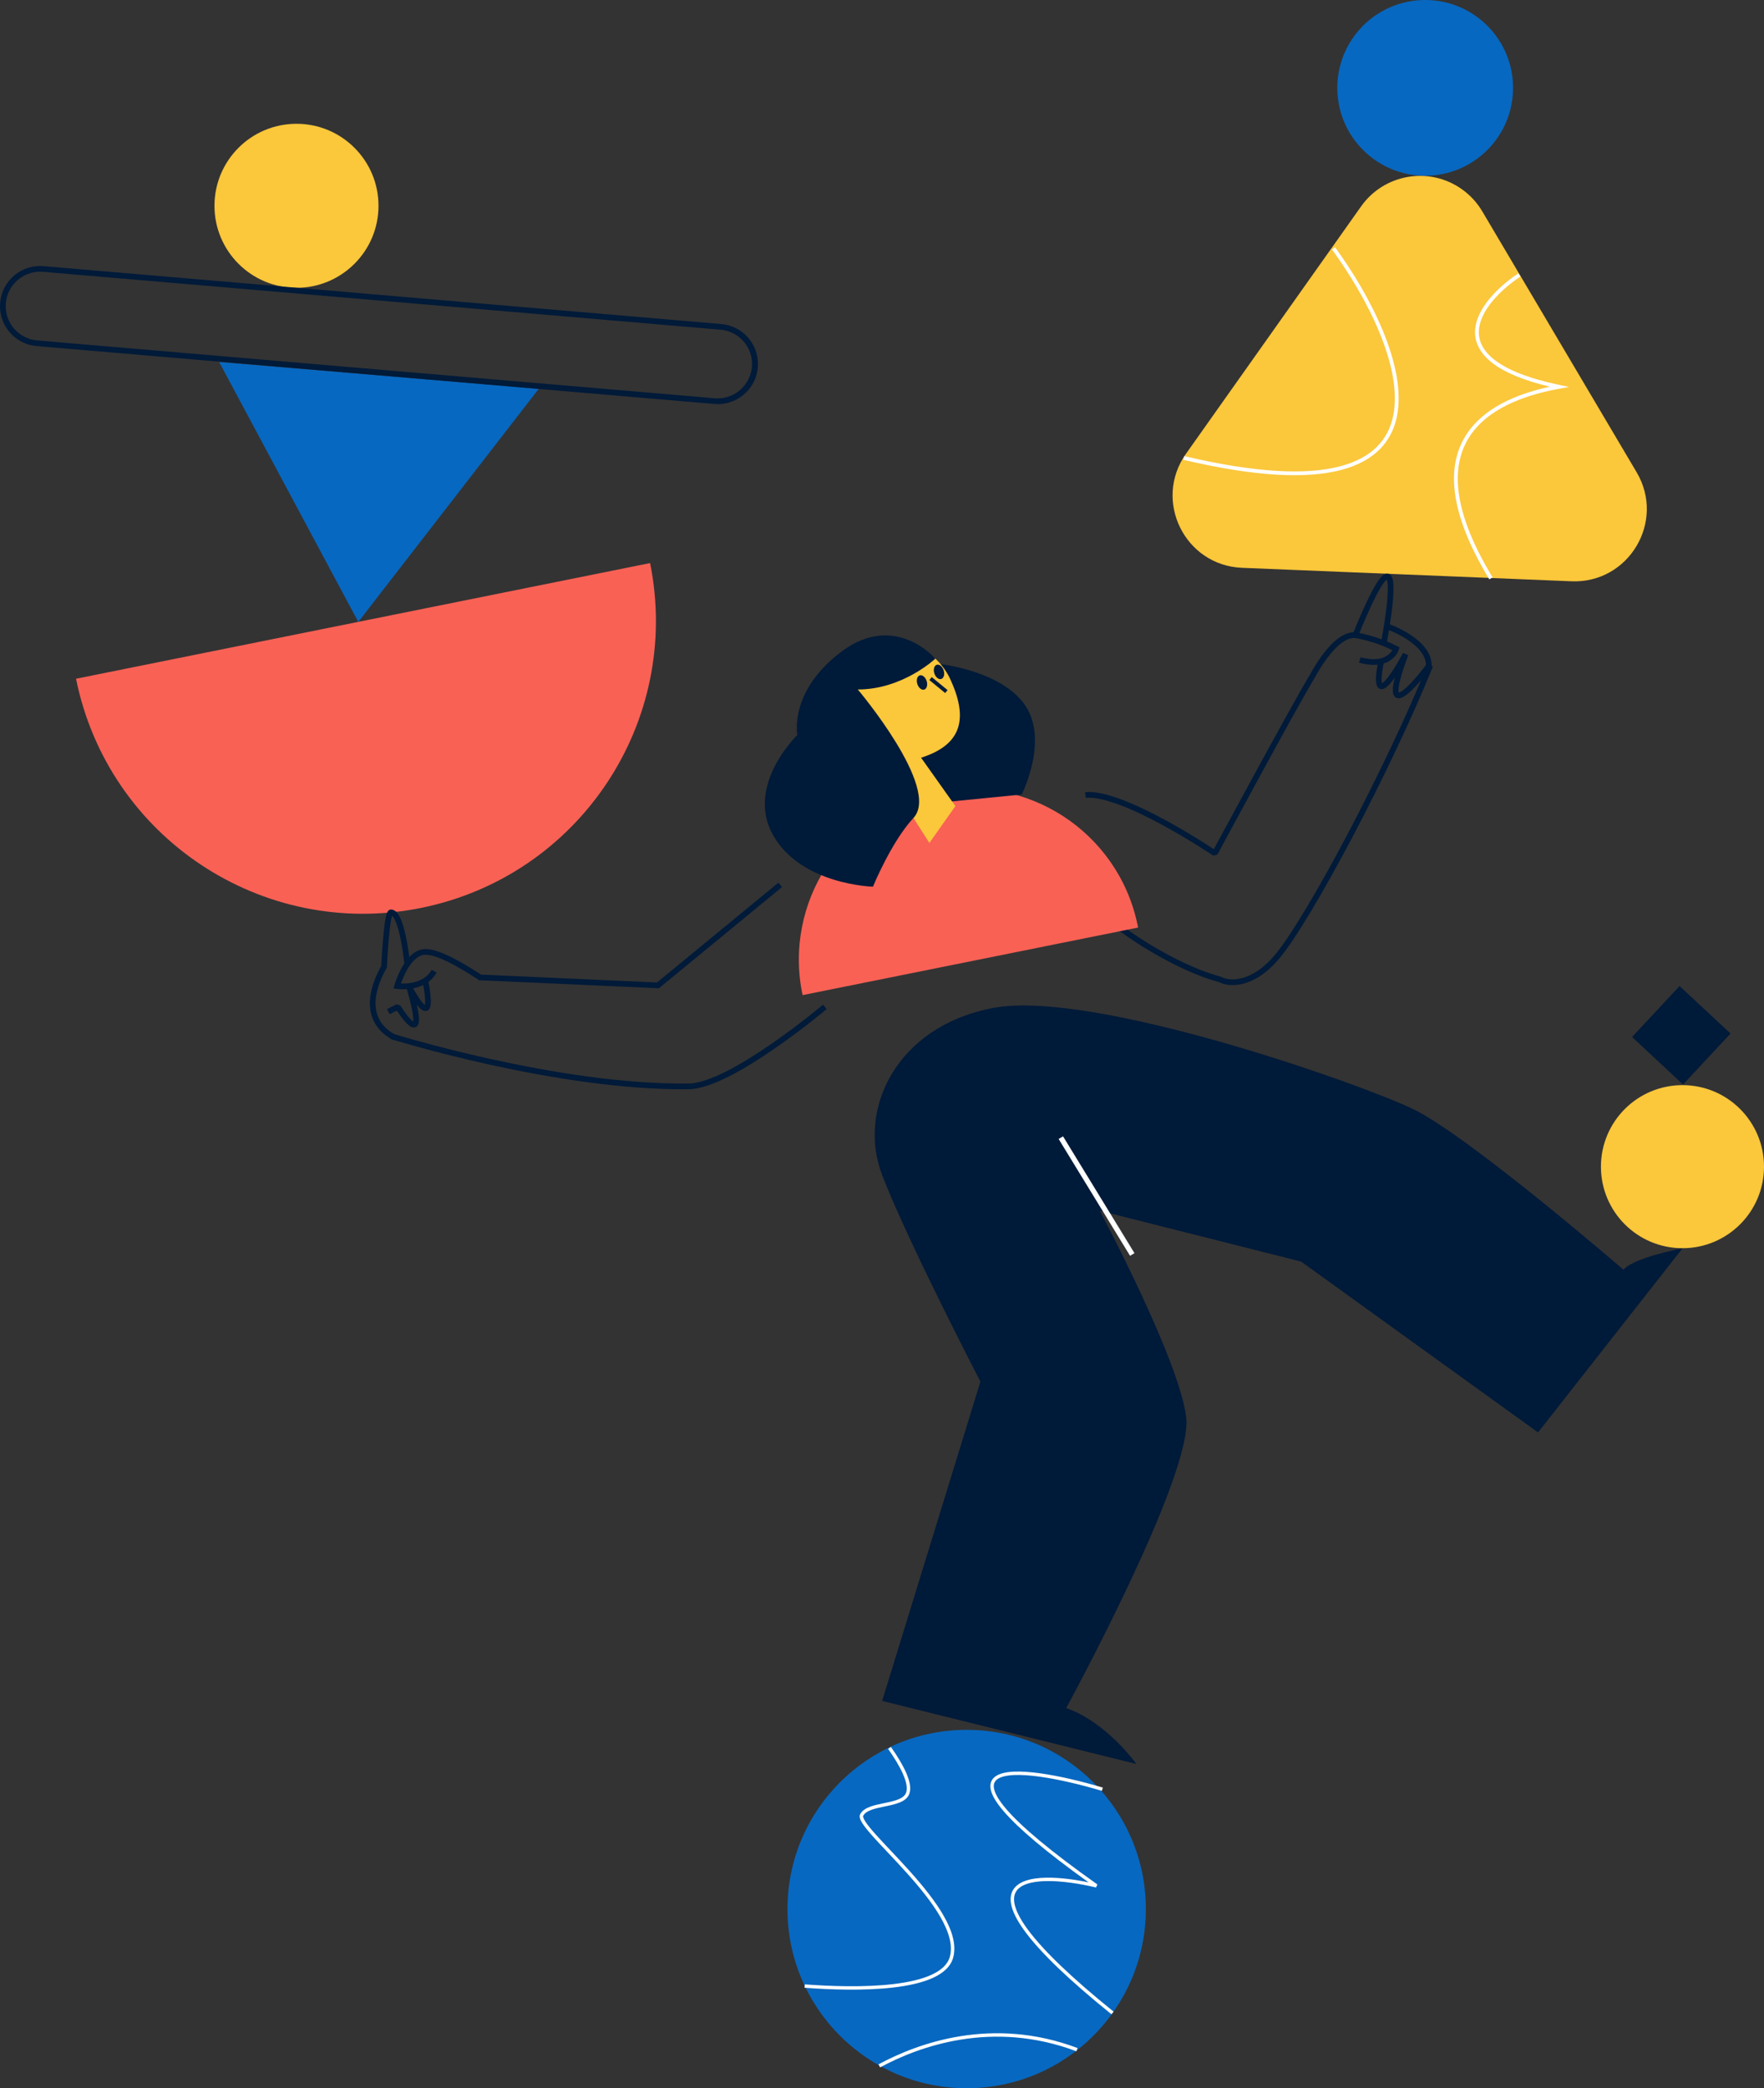 <svg width="240" height="284" viewBox="0 0 240 284" fill="none" xmlns="http://www.w3.org/2000/svg">
<rect x="0" y="0" width="240" height="284" fill="#333333" stroke="none"/>
<path d="M131.519 284C144.983 284 155.898 273.089 155.898 259.63C155.898 246.17 144.983 235.26 131.519 235.26C118.054 235.26 107.139 246.17 107.139 259.63C107.139 273.089 118.054 284 131.519 284Z" fill="#0768C1"/>
<path fill-rule="evenodd" clip-rule="evenodd" d="M123.774 242.59C123.863 243.073 123.864 243.527 123.73 243.922C123.539 244.501 123.052 244.86 122.48 245.107C121.908 245.354 121.207 245.507 120.524 245.648C120.471 245.659 120.419 245.67 120.366 245.681C119.729 245.812 119.113 245.94 118.594 246.127C118.03 246.33 117.632 246.588 117.442 246.947C117.427 246.976 117.412 247.049 117.462 247.204C117.511 247.354 117.611 247.546 117.764 247.78C118.07 248.245 118.559 248.834 119.179 249.524C119.737 250.146 120.394 250.842 121.104 251.596C121.18 251.677 121.256 251.757 121.333 251.839C122.131 252.685 122.987 253.598 123.838 254.548C125.536 256.447 127.219 258.508 128.368 260.51C129.512 262.503 130.153 264.487 129.69 266.212L129.69 266.212C129.351 267.472 128.298 268.375 126.868 269.017C125.436 269.66 123.589 270.059 121.585 270.295C117.573 270.767 112.872 270.589 109.461 270.335L109.496 269.876C112.899 270.13 117.564 270.305 121.529 269.838C123.513 269.605 125.306 269.212 126.674 268.598C128.045 267.983 128.951 267.163 129.238 266.094C129.653 264.55 129.09 262.703 127.961 260.736C126.837 258.777 125.18 256.746 123.487 254.853C122.641 253.907 121.789 252.998 120.991 252.152C120.914 252.07 120.838 251.989 120.762 251.909C120.052 251.156 119.391 250.455 118.829 249.829C118.208 249.137 117.698 248.526 117.372 248.029C117.209 247.781 117.085 247.55 117.017 247.344C116.952 247.143 116.928 246.924 117.028 246.735C117.3 246.22 117.836 245.91 118.434 245.695C118.986 245.495 119.635 245.362 120.263 245.232C120.318 245.22 120.373 245.209 120.428 245.198C121.118 245.055 121.772 244.91 122.292 244.686C122.812 244.461 123.155 244.177 123.286 243.779L123.287 243.777C123.387 243.481 123.395 243.111 123.314 242.672C123.234 242.235 123.067 241.744 122.832 241.217C122.362 240.161 121.632 238.986 120.827 237.843L121.21 237.58C122.023 238.734 122.772 239.937 123.26 241.032C123.503 241.579 123.684 242.106 123.774 242.59Z" fill="white"/>
<path fill-rule="evenodd" clip-rule="evenodd" d="M146.448 278.973C135.003 274.656 125.038 278.304 119.742 281.163L119.523 280.753C124.878 277.862 134.989 274.154 146.611 278.538L146.448 278.973Z" fill="white"/>
<path d="M201.666 28.739L222.669 64.224C226.642 70.929 221.595 79.375 213.802 79.055L168.98 77.222C161.186 76.904 156.855 68.079 161.354 61.717L185.186 28.063C188.329 23.635 194.469 22.593 198.898 25.735C200.02 26.531 200.965 27.553 201.666 28.739Z" fill="#FBC73B"/>
<path fill-rule="evenodd" clip-rule="evenodd" d="M183.956 113.938C180.06 121.312 176.356 127.547 174.193 130.192C170.723 134.436 167.292 134.316 165.858 133.573C160.417 132.084 154.564 128.305 152.311 126.6L152.778 125.983C155.004 127.668 160.789 131.394 166.102 132.838L166.145 132.85L166.185 132.871C167.191 133.415 170.265 133.773 173.594 129.702C175.701 127.125 179.372 120.957 183.271 113.577C187.165 106.208 191.267 97.669 194.237 90.372L194.954 90.664C191.972 97.99 187.858 106.554 183.956 113.938Z" fill="#001A39"/>
<path fill-rule="evenodd" clip-rule="evenodd" d="M165.626 116.23C165.626 116.23 165.626 116.23 165.286 116.046C165.069 116.367 165.069 116.367 165.069 116.367L165.06 116.361L165.034 116.343C165.011 116.328 164.976 116.305 164.93 116.274C164.839 116.213 164.704 116.124 164.53 116.01C164.182 115.783 163.678 115.458 163.058 115.069C161.816 114.292 160.108 113.261 158.239 112.246C156.37 111.229 154.347 110.232 152.476 109.519C150.59 108.8 148.913 108.391 147.71 108.499L147.641 107.728C149.031 107.604 150.85 108.071 152.752 108.796C154.668 109.526 156.724 110.541 158.609 111.566C160.495 112.592 162.218 113.631 163.468 114.414C164.094 114.805 164.602 115.133 164.953 115.363C165.024 115.409 165.089 115.451 165.146 115.489C165.22 115.354 165.312 115.183 165.421 114.981C165.725 114.417 166.163 113.607 166.695 112.624C167.759 110.658 169.202 107.997 170.717 105.218C173.744 99.669 177.068 93.634 178.227 91.752L178.886 92.157C177.741 94.017 174.429 100.028 171.397 105.589C169.882 108.366 168.44 111.026 167.376 112.992C166.844 113.975 166.406 114.785 166.102 115.348C165.95 115.63 165.831 115.851 165.75 116L165.627 116.229L165.626 116.23ZM165.286 116.046L165.069 116.367L165.626 116.23L165.286 116.046Z" fill="#001A39"/>
<path d="M228.907 169.756C235.033 169.756 240 164.792 240 158.667C240 152.543 235.033 147.578 228.907 147.578C222.78 147.578 217.814 152.543 217.814 158.667C217.814 164.792 222.78 169.756 228.907 169.756Z" fill="#FBC73B"/>
<path d="M193.904 23.901C200.506 23.901 205.858 18.55 205.858 11.95C205.858 5.35 200.506 0 193.904 0C187.301 0 181.948 5.35 181.948 11.95C181.948 18.55 187.301 23.901 193.904 23.901Z" fill="#0768C1"/>
<path d="M40.338 39.142C46.5 39.142 51.496 34.148 51.496 27.988C51.496 21.828 46.5 16.835 40.338 16.835C34.176 16.835 29.18 21.828 29.18 27.988C29.18 34.148 34.176 39.142 40.338 39.142Z" fill="#FBC73B"/>
<path d="M48.748 84.582L29.817 49.231L73.302 52.874L48.748 84.582Z" fill="#0768C1"/>
<path d="M88.449 76.577C92.793 98.136 78.834 119.136 57.267 123.481C35.7 127.824 14.692 113.87 10.345 92.308L88.449 76.577Z" fill="#F96155"/>
<path d="M109.196 135.336C106.536 122.759 114.58 110.409 127.159 107.753C139.738 105.096 152.095 113.135 154.753 125.709C154.784 125.856 154.812 126.001 154.841 126.148L109.196 135.336Z" fill="#F96155"/>
<path d="M127.685 90.286C127.685 90.286 136.085 91.106 139.429 95.856C142.772 100.607 139.006 108.052 139.006 108.052L120.116 109.921L127.685 90.286Z" fill="#001A39"/>
<path d="M126.447 114.641L118.565 102.314C118.565 102.314 113.339 102.603 112.374 99.291C111.409 95.98 115.116 95.549 115.116 95.549C115.116 95.549 114.216 90.771 118.305 87.975C122.394 85.18 127.592 88.726 129.259 92.303C131.72 97.587 130.998 101.254 125.317 103.049L129.986 109.628" fill="#FBC73B"/>
<path fill-rule="evenodd" clip-rule="evenodd" d="M128.592 94.253L126.44 92.484L126.768 92.085L128.92 93.854L128.592 94.253Z" fill="#001A39"/>
<path d="M124.277 111.247C128.057 107.195 116.708 93.77 116.708 93.77C122.843 93.77 127.265 89.569 127.265 89.569C127.265 89.569 121.772 83.178 114.523 88.594C107.274 94.01 108.481 99.959 108.481 99.959C108.481 99.959 101.368 106.822 105.181 113.583C108.994 120.345 118.767 120.59 118.767 120.59C118.767 120.59 121.274 114.465 124.277 111.247Z" fill="#001A39"/>
<path d="M128.063 92.342C128.413 92.231 128.559 91.708 128.389 91.175C128.219 90.641 127.797 90.3 127.447 90.411C127.096 90.523 126.95 91.046 127.121 91.579C127.291 92.112 127.713 92.454 128.063 92.342Z" fill="#001A39"/>
<path d="M125.749 93.784C126.099 93.673 126.245 93.15 126.074 92.616C125.904 92.083 125.483 91.741 125.132 91.853C124.782 91.965 124.636 92.487 124.806 93.021C124.977 93.554 125.398 93.896 125.749 93.784Z" fill="#001A39"/>
<path d="M228.514 134.101L222.05 141.032L228.984 147.493L235.448 140.562L228.514 134.101Z" fill="#001A39"/>
<path d="M120.019 231.326L154.608 239.902C154.608 239.902 150.595 234.231 145.061 232.295C145.061 232.295 162.356 200.611 161.386 192.737C160.417 184.862 149.625 164.658 149.625 164.658L177.022 171.573L209.259 194.811L228.907 169.776C228.907 169.776 222.265 171.021 220.882 172.681C220.882 172.681 199.714 154.411 192.242 150.826C184.77 147.242 148.7 134.598 135.241 137.063C122.027 139.485 116.562 150.826 120.021 159.818C123.479 168.81 133.39 187.896 133.39 187.896L120.019 231.326Z" fill="#001A39"/>
<path fill-rule="evenodd" clip-rule="evenodd" d="M153.75 170.788L144.031 154.898L144.631 154.541L154.35 170.431L153.75 170.788Z" fill="white"/>
<path d="M5.469 36.179V36.953C5.603 36.953 5.727 36.953 5.874 36.968L98.035 44.839C100.61 45.058 102.522 47.322 102.302 49.896C102.302 49.898 102.302 49.898 102.302 49.901C102.086 52.315 100.068 54.169 97.643 54.184C97.509 54.184 97.385 54.184 97.238 54.166L5.077 46.298C2.5 46.09 0.58 43.83 0.789 41.254C0.988 38.819 3.026 36.947 5.469 36.953V36.179ZM5.469 36.179C2.456 36.171 0.008 38.608 2.05201e-05 41.62C-0.008 44.465 2.175 46.837 5.013 47.069L97.182 54.938C97.339 54.95 97.496 54.958 97.651 54.958C100.664 54.966 103.115 52.532 103.123 49.519C103.13 46.672 100.948 44.297 98.11 44.068L5.936 36.197C5.776 36.184 5.621 36.179 5.464 36.179H5.469Z" fill="#001A39"/>
<path fill-rule="evenodd" clip-rule="evenodd" d="M106.395 120.641L89.645 134.406L65.107 133.309L65.142 132.536L89.383 133.62L105.903 120.044L106.395 120.641Z" fill="#001A39"/>
<path fill-rule="evenodd" clip-rule="evenodd" d="M99.221 146.369C97.209 147.39 95.263 148.112 93.727 148.132C84.706 148.252 74.538 146.535 66.639 144.794C62.687 143.923 59.296 143.044 56.894 142.384C55.693 142.053 54.738 141.777 54.083 141.583C53.756 141.487 53.504 141.41 53.333 141.358C53.247 141.332 53.182 141.312 53.139 141.299L53.089 141.283L53.072 141.278C53.072 141.278 53.072 141.278 53.188 140.909C53.303 140.54 53.303 140.54 53.303 140.54L53.319 140.545L53.367 140.56C53.41 140.573 53.474 140.593 53.559 140.618C53.727 140.67 53.978 140.745 54.303 140.842C54.953 141.034 55.903 141.309 57.099 141.638C59.492 142.296 62.869 143.171 66.806 144.038C74.685 145.775 84.784 147.477 93.717 147.359C95.064 147.341 96.874 146.692 98.871 145.679C100.854 144.673 102.971 143.334 104.916 141.993C106.86 140.652 108.625 139.313 109.905 138.309C110.545 137.807 111.063 137.389 111.421 137.097C111.6 136.951 111.738 136.836 111.832 136.758C111.879 136.719 111.915 136.689 111.939 136.669L111.966 136.647L111.974 136.64L111.975 136.639C111.975 136.639 111.975 136.639 112.224 136.935C112.473 137.231 112.473 137.231 112.473 137.231L112.464 137.239L112.436 137.262C112.411 137.283 112.375 137.313 112.327 137.353C112.231 137.432 112.091 137.548 111.91 137.696C111.549 137.991 111.027 138.412 110.383 138.918C109.095 139.928 107.317 141.277 105.356 142.63C103.396 143.981 101.248 145.341 99.221 146.369Z" fill="#001A39"/>
<path fill-rule="evenodd" clip-rule="evenodd" d="M188.737 85.602C188.737 85.602 188.737 85.602 188.865 85.237C188.993 84.872 188.994 84.872 188.994 84.872L188.995 84.872L188.999 84.874L189.013 84.879C189.025 84.883 189.042 84.889 189.064 84.897C189.109 84.914 189.173 84.938 189.253 84.97C189.415 85.034 189.644 85.128 189.918 85.253C190.464 85.501 191.194 85.869 191.921 86.35C193.337 87.289 194.897 88.761 194.78 90.706L194.007 90.66C194.097 89.173 192.892 87.922 191.493 86.995C190.811 86.544 190.12 86.194 189.598 85.957C189.338 85.839 189.12 85.749 188.969 85.69C188.893 85.66 188.834 85.637 188.795 85.623C188.775 85.615 188.76 85.61 188.75 85.606L188.74 85.602L188.737 85.602L188.737 85.602C188.737 85.602 188.737 85.602 188.737 85.602Z" fill="#001A39"/>
<path fill-rule="evenodd" clip-rule="evenodd" d="M178.901 92.141C178.901 92.141 178.901 92.141 178.557 91.965C178.212 91.789 178.212 91.789 178.212 91.789L178.213 91.787L178.215 91.784L178.222 91.769C178.228 91.757 178.238 91.739 178.25 91.716C178.274 91.67 178.31 91.604 178.356 91.519C178.448 91.351 178.583 91.111 178.754 90.826C179.095 90.256 179.582 89.499 180.165 88.755C180.745 88.015 181.433 87.272 182.177 86.744C182.917 86.219 183.764 85.873 184.64 86.026L184.642 86.027L184.644 86.027C186.551 86.385 188.394 87.013 190.122 87.894L190.408 88.039L190.318 88.347L189.946 88.238C190.318 88.347 190.318 88.347 190.318 88.347L190.317 88.348L190.317 88.35L190.316 88.353C190.315 88.356 190.314 88.36 190.313 88.364C190.31 88.372 190.306 88.383 190.302 88.396C190.293 88.421 190.28 88.456 190.262 88.499C190.227 88.584 190.172 88.7 190.093 88.832C189.934 89.098 189.674 89.436 189.267 89.733C188.437 90.337 187.075 90.716 184.907 90.128L185.11 89.381C187.106 89.923 188.213 89.543 188.811 89.108C189.118 88.884 189.312 88.631 189.428 88.436C189.432 88.43 189.435 88.424 189.439 88.418C187.874 87.657 186.215 87.109 184.504 86.788C183.92 86.686 183.285 86.906 182.625 87.375C181.967 87.841 181.333 88.519 180.774 89.232C180.218 89.942 179.749 90.671 179.418 91.223C179.253 91.499 179.123 91.73 179.035 91.891C178.991 91.971 178.957 92.035 178.934 92.077C178.923 92.099 178.915 92.115 178.909 92.126L178.903 92.137L178.902 92.14L178.901 92.141ZM189.576 88.127C189.576 88.127 189.576 88.127 189.575 88.128L189.576 88.127Z" fill="#001A39"/>
<path fill-rule="evenodd" clip-rule="evenodd" d="M52.257 131.465C52.643 131.483 52.643 131.483 52.643 131.483L52.639 131.574L52.595 131.653C50.65 135.144 50.912 137.34 51.627 138.677C52.339 140.006 53.553 140.597 53.898 140.765L53.925 140.778L53.585 141.473L53.553 141.457C53.184 141.278 51.776 140.595 50.945 139.042C50.076 137.419 49.89 134.959 51.874 131.357C51.877 131.303 51.881 131.225 51.886 131.128C51.896 130.926 51.911 130.636 51.932 130.289C51.973 129.595 52.034 128.668 52.113 127.741C52.193 126.815 52.291 125.88 52.409 125.172C52.468 124.821 52.533 124.509 52.609 124.279C52.646 124.166 52.693 124.05 52.755 123.954C52.803 123.88 52.94 123.695 53.188 123.695C53.572 123.695 53.866 123.933 54.077 124.2C54.291 124.471 54.472 124.837 54.628 125.242C54.941 126.056 55.189 127.124 55.379 128.17C55.541 129.056 55.664 129.941 55.753 130.667C55.503 130.968 55.28 131.302 55.085 131.64C55.069 131.49 55.051 131.323 55.03 131.141C54.941 130.367 54.805 129.336 54.618 128.309C54.43 127.276 54.193 126.265 53.906 125.52C53.762 125.145 53.614 124.862 53.469 124.679C53.419 124.616 53.376 124.572 53.338 124.54C53.283 124.714 53.227 124.971 53.173 125.299C53.06 125.976 52.963 126.886 52.884 127.807C52.806 128.725 52.745 129.644 52.705 130.334C52.684 130.679 52.669 130.967 52.659 131.168C52.653 131.268 52.65 131.347 52.647 131.401L52.644 131.462L52.643 131.483L52.257 131.465ZM53.404 124.376C53.41 124.367 53.409 124.369 53.403 124.377L53.404 124.376Z" fill="#001A39"/>
<path fill-rule="evenodd" clip-rule="evenodd" d="M65.497 132.561C65.49 132.558 65.45 132.546 65.396 132.546V133.32C65.334 133.32 65.285 133.305 65.267 133.299C65.243 133.292 65.221 133.283 65.206 133.276C65.174 133.262 65.142 133.246 65.112 133.229C65.051 133.196 64.975 133.151 64.888 133.098C64.763 133.022 64.605 132.922 64.421 132.807C64.35 132.762 64.274 132.714 64.195 132.665C63.63 132.311 62.879 131.847 62.065 131.396C61.248 130.944 60.379 130.512 59.577 130.218C58.76 129.919 58.074 129.787 57.6 129.871C57.128 129.954 56.688 130.236 56.285 130.653C55.882 131.07 55.537 131.6 55.254 132.133C54.972 132.665 54.759 133.186 54.616 133.576C54.592 133.641 54.57 133.703 54.55 133.76C54.576 133.761 54.602 133.762 54.63 133.763C54.972 133.773 55.441 133.76 55.95 133.673C56.974 133.496 58.097 133.029 58.727 131.897L59.404 132.272C58.612 133.695 57.218 134.239 56.081 134.435C55.509 134.533 54.987 134.547 54.608 134.536C54.418 134.531 54.263 134.52 54.154 134.509C54.099 134.504 54.056 134.499 54.026 134.496C54.011 134.494 53.999 134.492 53.991 134.491L53.98 134.49L53.977 134.489L53.976 134.489L53.976 134.489C53.976 134.489 53.975 134.489 54.032 134.106C53.66 134.002 53.66 134.002 53.66 134.002L53.66 134L53.661 133.997L53.664 133.987C53.666 133.978 53.67 133.965 53.675 133.949C53.685 133.916 53.699 133.868 53.718 133.808C53.757 133.687 53.814 133.516 53.889 133.31C54.04 132.898 54.267 132.342 54.57 131.771C54.872 131.201 55.257 130.603 55.728 130.115C56.199 129.629 56.777 129.231 57.466 129.109C58.153 128.988 59.003 129.184 59.843 129.492C60.699 129.805 61.608 130.259 62.44 130.719C63.273 131.18 64.038 131.654 64.606 132.009C64.688 132.061 64.765 132.109 64.838 132.155C65.019 132.269 65.171 132.364 65.292 132.438C65.376 132.49 65.439 132.526 65.482 132.55C65.492 132.555 65.5 132.56 65.506 132.563C65.509 132.564 65.512 132.565 65.513 132.566C65.515 132.567 65.516 132.567 65.516 132.567C65.516 132.567 65.514 132.567 65.512 132.566C65.509 132.565 65.504 132.563 65.498 132.561L65.497 132.561ZM54.032 134.106L53.66 134.002L53.541 134.425L53.975 134.489L54.032 134.106Z" fill="#001A39"/>
<path fill-rule="evenodd" clip-rule="evenodd" d="M189.53 91.122C190.01 90.386 190.495 89.544 190.9 88.788L191.603 89.107C190.726 91.428 190.344 92.855 190.28 93.646C190.264 93.84 190.269 93.981 190.285 94.079C190.292 94.128 190.302 94.161 190.31 94.184C190.311 94.187 190.313 94.19 190.314 94.192C190.332 94.19 190.362 94.184 190.406 94.168C190.567 94.109 190.798 93.964 191.089 93.721C191.374 93.485 191.692 93.177 192.026 92.822C192.695 92.112 193.41 91.234 194.028 90.414L194.646 90.88C194.017 91.714 193.284 92.615 192.59 93.352C192.243 93.72 191.901 94.052 191.584 94.316C191.273 94.574 190.96 94.79 190.671 94.895C190.524 94.948 190.357 94.983 190.186 94.96C190.002 94.935 189.838 94.846 189.718 94.693C189.606 94.552 189.548 94.377 189.52 94.2C189.492 94.021 189.49 93.815 189.508 93.583C189.539 93.205 189.629 92.722 189.787 92.121C189.425 92.634 189.064 93.078 188.742 93.359C188.63 93.457 188.512 93.544 188.391 93.609C188.273 93.671 188.129 93.725 187.97 93.723C187.798 93.722 187.638 93.656 187.513 93.53C187.398 93.414 187.33 93.266 187.288 93.119C187.204 92.829 187.188 92.427 187.223 91.922C187.259 91.407 187.351 90.75 187.507 89.93L188.268 90.075C188.115 90.879 188.028 91.503 187.995 91.976C187.962 92.458 187.986 92.749 188.031 92.905C188.033 92.91 188.035 92.916 188.036 92.921C188.087 92.893 188.152 92.847 188.233 92.776C188.583 92.47 189.043 91.868 189.53 91.122Z" fill="#001A39"/>
<path fill-rule="evenodd" clip-rule="evenodd" d="M189.437 82.426C189.264 84.013 188.968 85.845 188.655 87.495L187.894 87.351C188.205 85.713 188.498 83.903 188.667 82.343C188.752 81.562 188.806 80.85 188.817 80.256C188.827 79.653 188.792 79.206 188.718 78.936C188.704 78.887 188.69 78.848 188.677 78.819C188.642 78.843 188.592 78.884 188.528 78.95C188.405 79.075 188.254 79.264 188.075 79.533C187.354 80.615 186.286 82.798 184.763 86.538L184.046 86.246C185.568 82.507 186.662 80.258 187.431 79.103C187.625 78.813 187.806 78.581 187.975 78.408C188.138 78.242 188.322 78.099 188.526 78.04C188.765 77.971 189 78.026 189.178 78.197C189.328 78.341 189.411 78.542 189.463 78.729C189.57 79.112 189.601 79.654 189.59 80.27C189.579 80.896 189.523 81.633 189.437 82.426Z" fill="#001A39"/>
<path fill-rule="evenodd" clip-rule="evenodd" d="M202.677 40.603C203.787 39.268 205.218 38.081 206.577 37.179L206.863 37.608C205.534 38.49 204.145 39.645 203.074 40.933C202 42.225 201.269 43.623 201.209 44.996C201.149 46.35 201.74 47.729 203.421 49.005C205.113 50.288 207.898 51.457 212.191 52.356L213.484 52.627L212.183 52.863C208.382 53.55 203.134 55.072 200.319 58.836C197.533 62.563 197.057 68.604 203.071 78.522L202.63 78.789C196.571 68.798 196.933 62.504 199.906 58.528C202.551 54.991 207.203 53.383 210.883 52.593C207.221 51.726 204.718 50.636 203.109 49.415C201.319 48.057 200.625 46.527 200.693 44.974C200.761 43.44 201.57 41.935 202.677 40.603Z" fill="white"/>
<path fill-rule="evenodd" clip-rule="evenodd" d="M187.719 45.311C186.079 41.301 183.661 37.275 181.23 33.935L181.647 33.631C184.096 36.996 186.537 41.058 188.197 45.115C189.854 49.166 190.749 53.246 190.059 56.632C189.713 58.33 188.968 59.855 187.722 61.106C186.476 62.356 184.743 63.321 182.441 63.922C177.844 65.122 170.944 64.88 160.998 62.531L161.117 62.029C171.035 64.372 177.836 64.591 182.31 63.423C184.543 62.84 186.188 61.914 187.356 60.742C188.523 59.571 189.225 58.141 189.554 56.529C190.213 53.293 189.363 49.328 187.719 45.311Z" fill="white"/>
<path fill-rule="evenodd" clip-rule="evenodd" d="M56.707 136.632C56.853 137.281 56.941 137.8 56.979 138.207C57.018 138.618 57.011 138.957 56.937 139.208C56.898 139.337 56.834 139.472 56.721 139.577C56.6 139.689 56.45 139.742 56.298 139.742C56.033 139.742 55.791 139.585 55.613 139.442C55.416 139.285 55.21 139.071 55.008 138.832C54.668 138.433 54.31 137.935 53.986 137.439L53.008 137.928L52.661 137.236L53.951 136.591L54.452 136.731C54.812 137.303 55.222 137.891 55.597 138.331C55.785 138.552 55.955 138.725 56.097 138.839C56.143 138.875 56.18 138.902 56.21 138.92C56.231 138.8 56.238 138.596 56.209 138.279C56.137 137.52 55.867 136.268 55.301 134.339L56.014 134.049C56.322 134.632 56.685 135.257 57.034 135.767C57.209 136.022 57.377 136.242 57.529 136.411C57.642 136.537 57.734 136.621 57.803 136.672C57.815 136.625 57.827 136.558 57.835 136.465C57.88 135.955 57.794 134.998 57.485 133.401L58.245 133.254C58.555 134.854 58.661 135.904 58.606 136.533C58.58 136.829 58.511 137.131 58.315 137.323C58.202 137.433 58.059 137.495 57.903 137.5C57.758 137.505 57.629 137.461 57.525 137.408C57.323 137.305 57.128 137.124 56.952 136.927C56.872 136.837 56.79 136.738 56.707 136.632Z" fill="#001A39"/>
<path fill-rule="evenodd" clip-rule="evenodd" d="M141.515 241.17C144.168 241.536 147.254 242.284 150.045 243.112L149.913 243.554C147.134 242.73 144.073 241.988 141.452 241.627C140.141 241.446 138.948 241.361 137.958 241.406C136.961 241.451 136.206 241.627 135.742 241.939C135.515 242.091 135.364 242.273 135.281 242.485C135.199 242.699 135.179 242.962 135.249 243.292C135.391 243.959 135.897 244.856 136.898 246.025C138.896 248.357 142.783 251.676 149.304 256.285L149.116 256.697C146.852 256.162 144.398 255.791 142.361 255.826C141.342 255.844 140.44 255.963 139.721 256.208C139.002 256.452 138.489 256.814 138.211 257.302C137.935 257.786 137.867 258.436 138.127 259.312C138.388 260.191 138.973 261.278 139.976 262.606C141.982 265.263 145.619 268.839 151.512 273.584L151.222 273.942C145.319 269.19 141.646 265.586 139.606 262.884C138.587 261.533 137.966 260.395 137.683 259.443C137.4 258.487 137.453 257.698 137.808 257.074C138.162 256.453 138.791 256.037 139.572 255.771C140.353 255.506 141.308 255.383 142.353 255.365C144.108 255.335 146.148 255.597 148.109 256.002C142.136 251.728 138.486 248.587 136.547 246.325C135.531 245.139 134.964 244.17 134.797 243.387C134.712 242.991 134.728 242.633 134.85 242.319C134.972 242.004 135.192 241.752 135.483 241.557C136.055 241.172 136.917 240.992 137.937 240.945C138.966 240.899 140.19 240.987 141.515 241.17Z" fill="white"/>
</svg>

